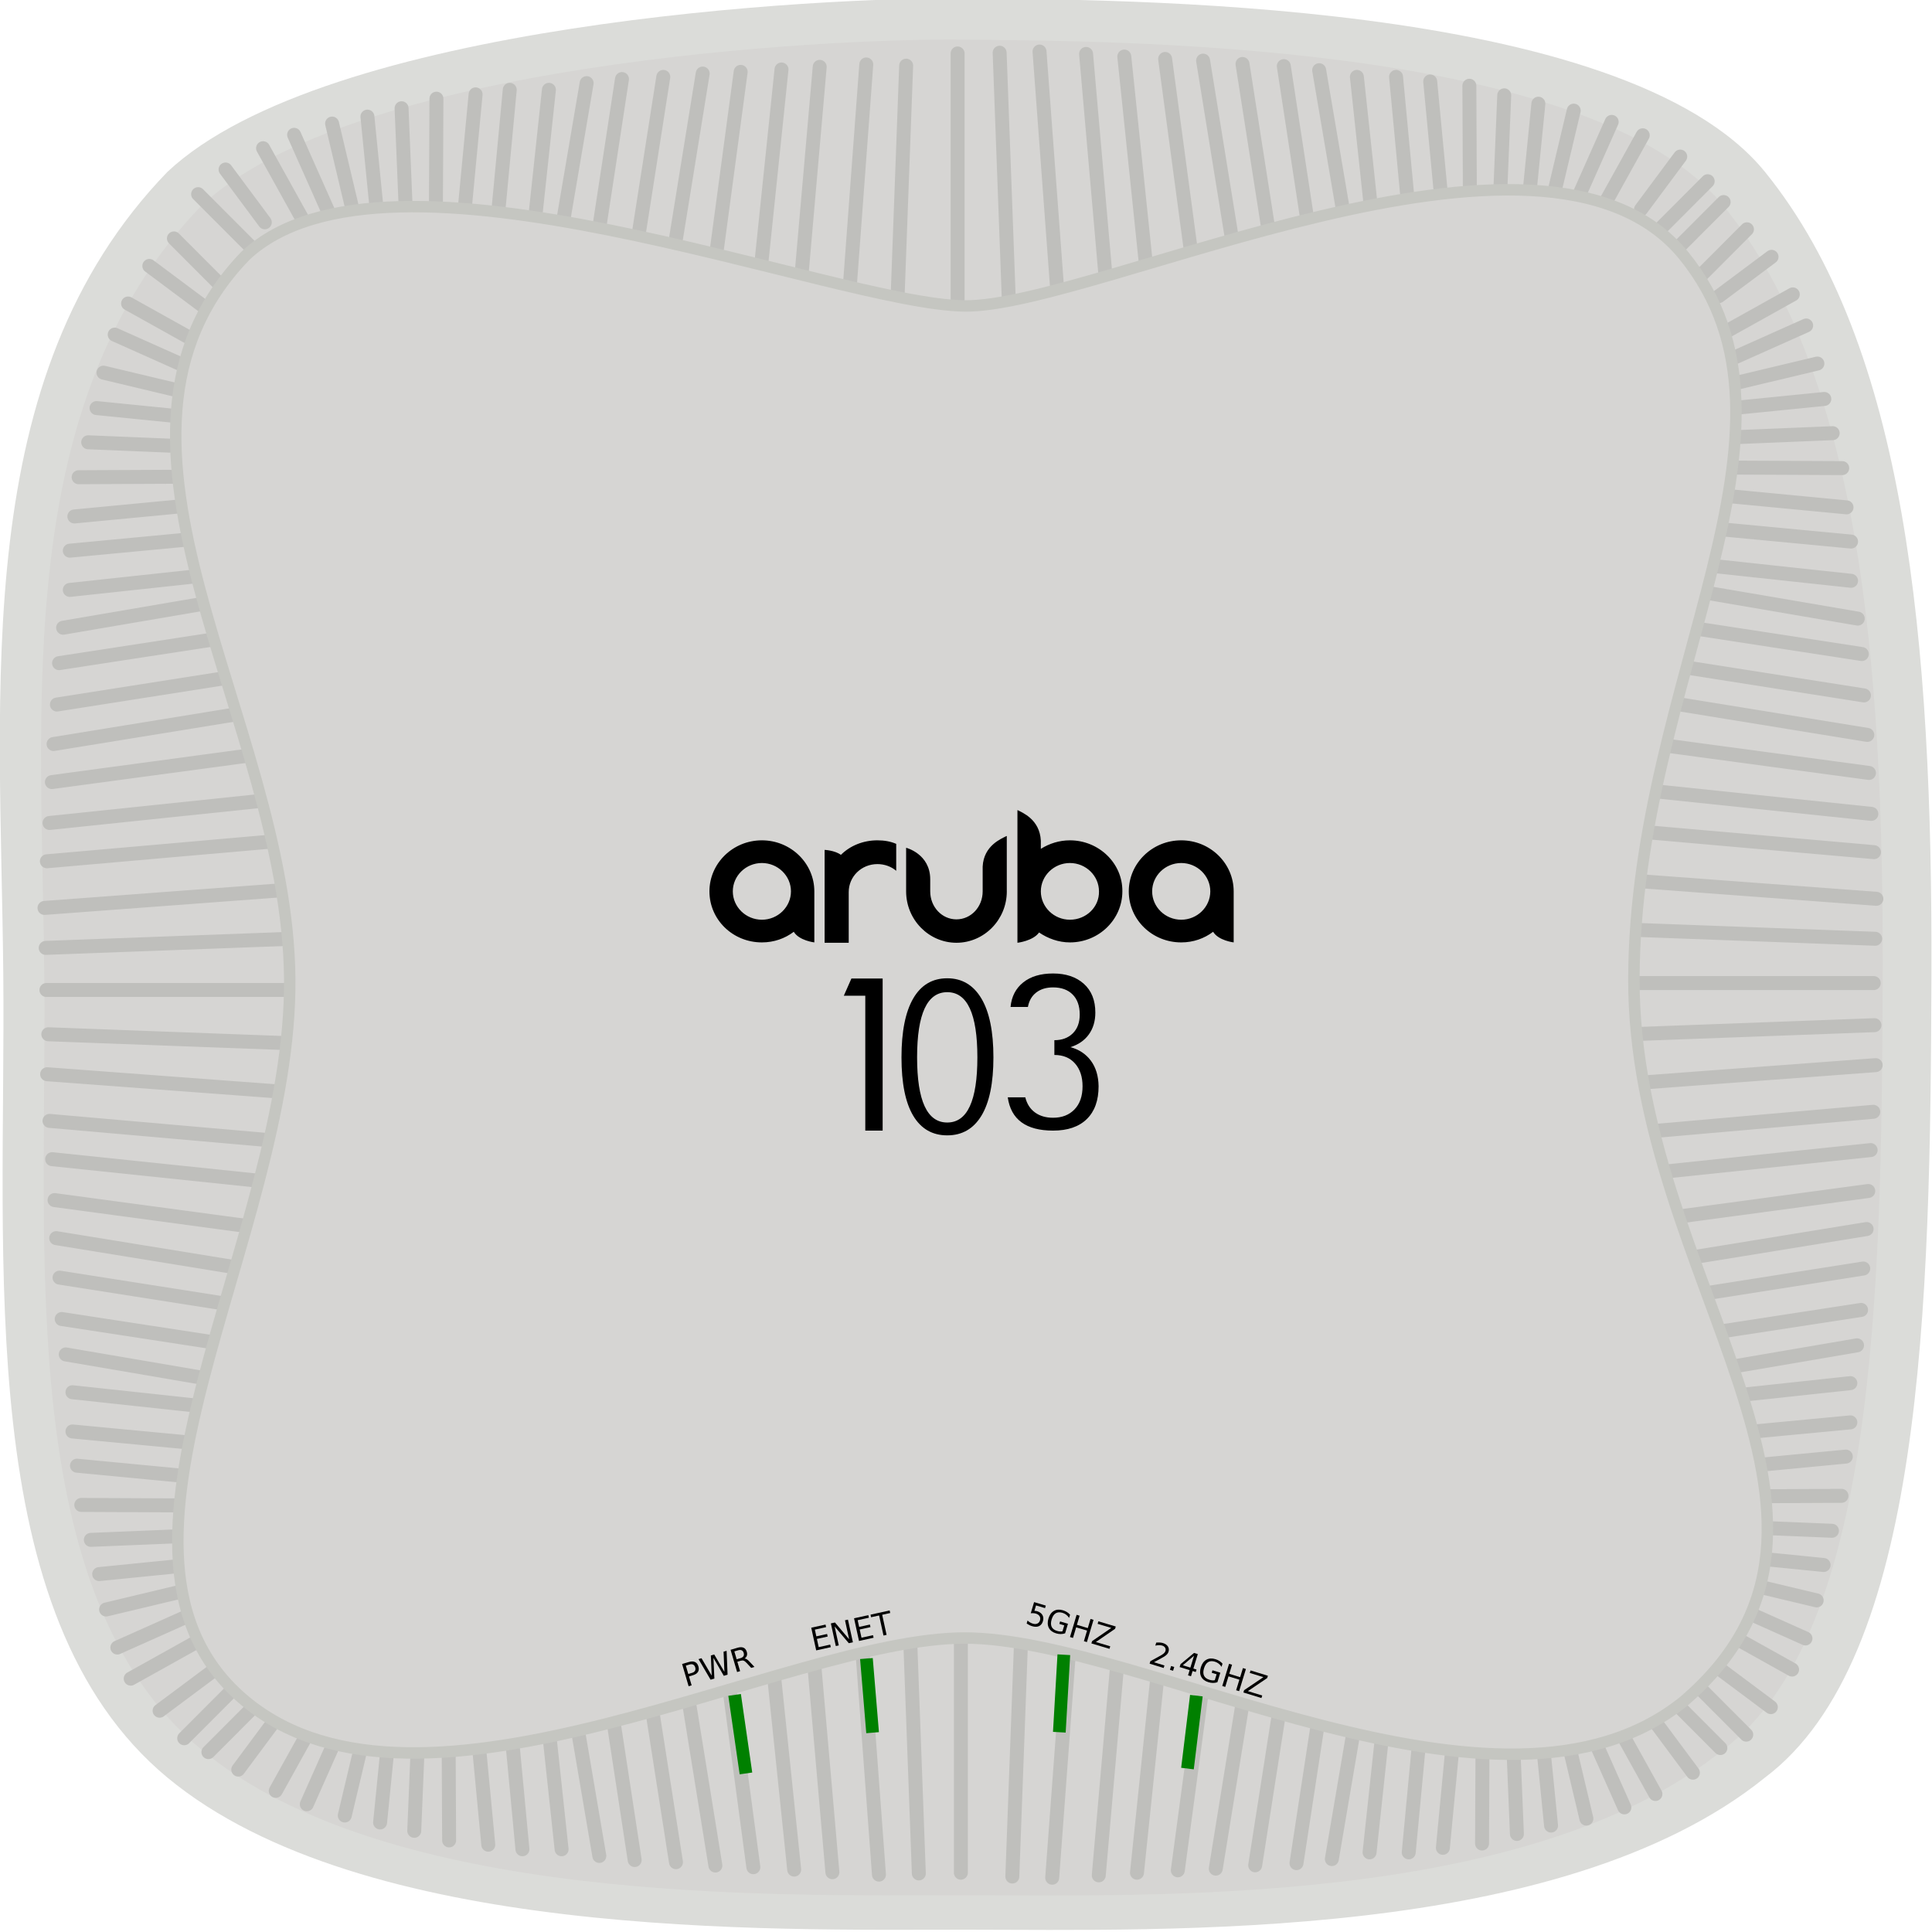 <svg width="162.13" height="162.13" version="1.1" viewBox="37.333 394.667 162.13 162.13" xmlns="http://www.w3.org/2000/svg"><g transform="matrix(2.008 0 0 2.008 -32.96 -316.92)"><path d="m42.002 361.56c6.612-6.216 27.279-7.32 33.383-7.252 6.104 0.068 27.479-0.025 33.383 7.252 5.904 7.277 7.003 19.616 6.957 33.552-0.046 13.936-0.334 28.576-6.957 33.552-8.551 6.912-25.103 6.357-33.383 6.357s-25.22 0.415-33.383-6.357c-8.163-6.772-6.743-21.483-6.858-33.552-0.115-12.069-1.439-24.977 6.858-33.552z" fill="#dbdcd9"/><path d="m43.397 363c6.304-5.973 26.01-7.033 31.829-6.968 5.82 0.066 26.2-0.024 31.829 6.968 5.629 6.991 6.677 18.847 6.633 32.237s-0.318 27.456-6.633 32.237c-8.153 6.641-23.936 6.108-31.829 6.108-7.894 0-24.046 0.399-31.829-6.108-7.783-6.507-6.429-20.641-6.539-32.237-0.109-11.596-1.372-23.998 6.539-32.237z" fill="#d6d5d3"/><g fill="none" stroke="#bfbfbc" stroke-linecap="round"><g stroke-width=".584"><g transform="matrix(-.998 0 0 -1 285.12 748.92)"><path d="m172.15 353.46h13.019"/><g shape-rendering="auto"><path d="m172.12 351.7 12.017-0.446" color="#000000" color-rendering="auto" image-rendering="auto" solid-color="#000000" style="isolation:auto;mix-blend-mode:normal"/><path d="m172.07 350.03 12.299-0.915" color="#000000" color-rendering="auto" image-rendering="auto" solid-color="#000000" style="isolation:auto;mix-blend-mode:normal"/><path d="m172.17 348.08 13.66-1.197" color="#000000" color-rendering="auto" image-rendering="auto" solid-color="#000000" style="isolation:auto;mix-blend-mode:normal"/><path d="m172.28 346.48 14.177-1.479" color="#000000" color-rendering="auto" image-rendering="auto" solid-color="#000000" style="isolation:auto;mix-blend-mode:normal"/><path d="m172.38 344.77 10.468-1.408" color="#000000" color-rendering="auto" image-rendering="auto" solid-color="#000000" style="isolation:auto;mix-blend-mode:normal"/><path d="m172.45 343.18 9.975-1.619" color="#000000" color-rendering="auto" image-rendering="auto" solid-color="#000000" style="isolation:auto;mix-blend-mode:normal"/><path d="m172.59 341.53 10.773-1.69" color="#000000" color-rendering="auto" image-rendering="auto" solid-color="#000000" style="isolation:auto;mix-blend-mode:normal"/><path d="m172.68 339.8 8.731-1.338" color="#000000" color-rendering="auto" image-rendering="auto" solid-color="#000000" style="isolation:auto;mix-blend-mode:normal"/><path d="m172.85 338.32 7.98-1.361" color="#000000" color-rendering="auto" image-rendering="auto" solid-color="#000000" style="isolation:auto;mix-blend-mode:normal"/><path d="m173.13 336.74 6.548-0.704" color="#000000" color-rendering="auto" image-rendering="auto" solid-color="#000000" style="isolation:auto;mix-blend-mode:normal"/><path d="m173.13 335.1 6.22-0.587" color="#000000" color-rendering="auto" image-rendering="auto" solid-color="#000000" style="isolation:auto;mix-blend-mode:normal"/><path d="m173.32 333.67 6.408-0.61" color="#000000" color-rendering="auto" image-rendering="auto" solid-color="#000000" style="isolation:auto;mix-blend-mode:normal"/><path d="m173.5 332.03 5.093-0.024" color="#000000" color-rendering="auto" image-rendering="auto" solid-color="#000000" style="isolation:auto;mix-blend-mode:normal"/><path d="m173.9 330.57 3.99 0.164" color="#000000" color-rendering="auto" image-rendering="auto" solid-color="#000000" style="isolation:auto;mix-blend-mode:normal"/><path d="m174.25 329.14 4.225 0.422" color="#000000" color-rendering="auto" image-rendering="auto" solid-color="#000000" style="isolation:auto;mix-blend-mode:normal"/><path d="m174.54 327.66 4.436 1.056" color="#000000" color-rendering="auto" image-rendering="auto" solid-color="#000000" style="isolation:auto;mix-blend-mode:normal"/><path d="m175.01 326.07 3.474 1.549" color="#000000" color-rendering="auto" image-rendering="auto" solid-color="#000000" style="isolation:auto;mix-blend-mode:normal"/><path d="m175.57 324.77 2.91 1.619" color="#000000" color-rendering="auto" image-rendering="auto" solid-color="#000000" style="isolation:auto;mix-blend-mode:normal"/><path d="m176.46 323.2 2.206 1.643" color="#000000" color-rendering="auto" image-rendering="auto" solid-color="#000000" style="isolation:auto;mix-blend-mode:normal"/><path d="m177.49 322.05 2.746 2.746" color="#000000" color-rendering="auto" image-rendering="auto" solid-color="#000000" style="isolation:auto;mix-blend-mode:normal"/></g></g><g transform="matrix(.998 0 0 1 -134.86 42.29)"><path d="m172.15 353.46h13.019"/><g shape-rendering="auto"><path d="m172.12 351.7 12.017-0.446" color="#000000" color-rendering="auto" image-rendering="auto" solid-color="#000000" style="isolation:auto;mix-blend-mode:normal"/><path d="m172.07 350.03 12.299-0.915" color="#000000" color-rendering="auto" image-rendering="auto" solid-color="#000000" style="isolation:auto;mix-blend-mode:normal"/><path d="m172.17 348.08 13.66-1.197" color="#000000" color-rendering="auto" image-rendering="auto" solid-color="#000000" style="isolation:auto;mix-blend-mode:normal"/><path d="m172.28 346.48 14.177-1.479" color="#000000" color-rendering="auto" image-rendering="auto" solid-color="#000000" style="isolation:auto;mix-blend-mode:normal"/><path d="m172.38 344.77 10.468-1.408" color="#000000" color-rendering="auto" image-rendering="auto" solid-color="#000000" style="isolation:auto;mix-blend-mode:normal"/><path d="m172.45 343.18 9.975-1.619" color="#000000" color-rendering="auto" image-rendering="auto" solid-color="#000000" style="isolation:auto;mix-blend-mode:normal"/><path d="m172.59 341.53 10.773-1.69" color="#000000" color-rendering="auto" image-rendering="auto" solid-color="#000000" style="isolation:auto;mix-blend-mode:normal"/><path d="m172.68 339.8 8.731-1.338" color="#000000" color-rendering="auto" image-rendering="auto" solid-color="#000000" style="isolation:auto;mix-blend-mode:normal"/><path d="m172.85 338.32 7.98-1.361" color="#000000" color-rendering="auto" image-rendering="auto" solid-color="#000000" style="isolation:auto;mix-blend-mode:normal"/><path d="m173.13 336.74 6.548-0.704" color="#000000" color-rendering="auto" image-rendering="auto" solid-color="#000000" style="isolation:auto;mix-blend-mode:normal"/><path d="m173.13 335.1 6.22-0.587" color="#000000" color-rendering="auto" image-rendering="auto" solid-color="#000000" style="isolation:auto;mix-blend-mode:normal"/><path d="m173.32 333.67 6.408-0.61" color="#000000" color-rendering="auto" image-rendering="auto" solid-color="#000000" style="isolation:auto;mix-blend-mode:normal"/><path d="m173.5 332.03 5.093-0.024" color="#000000" color-rendering="auto" image-rendering="auto" solid-color="#000000" style="isolation:auto;mix-blend-mode:normal"/><path d="m173.9 330.57 3.99 0.164" color="#000000" color-rendering="auto" image-rendering="auto" solid-color="#000000" style="isolation:auto;mix-blend-mode:normal"/><path d="m174.25 329.14 4.225 0.422" color="#000000" color-rendering="auto" image-rendering="auto" solid-color="#000000" style="isolation:auto;mix-blend-mode:normal"/><path d="m174.54 327.66 4.436 1.056" color="#000000" color-rendering="auto" image-rendering="auto" solid-color="#000000" style="isolation:auto;mix-blend-mode:normal"/><path d="m175.01 326.07 3.474 1.549" color="#000000" color-rendering="auto" image-rendering="auto" solid-color="#000000" style="isolation:auto;mix-blend-mode:normal"/><path d="m175.57 324.77 2.91 1.619" color="#000000" color-rendering="auto" image-rendering="auto" solid-color="#000000" style="isolation:auto;mix-blend-mode:normal"/><path d="m176.46 323.2 2.206 1.643" color="#000000" color-rendering="auto" image-rendering="auto" solid-color="#000000" style="isolation:auto;mix-blend-mode:normal"/><path d="m177.49 322.05 2.746 2.746" color="#000000" color-rendering="auto" image-rendering="auto" solid-color="#000000" style="isolation:auto;mix-blend-mode:normal"/></g></g><g transform="matrix(0 1 -.998 0 427.78 184.46)"><path d="m172.15 353.46h13.019"/><g shape-rendering="auto"><path d="m172.12 351.7 12.017-0.446" color="#000000" color-rendering="auto" image-rendering="auto" solid-color="#000000" style="isolation:auto;mix-blend-mode:normal"/><path d="m172.07 350.03 12.299-0.915" color="#000000" color-rendering="auto" image-rendering="auto" solid-color="#000000" style="isolation:auto;mix-blend-mode:normal"/><path d="m172.17 348.08 13.66-1.197" color="#000000" color-rendering="auto" image-rendering="auto" solid-color="#000000" style="isolation:auto;mix-blend-mode:normal"/><path d="m172.28 346.48 14.177-1.479" color="#000000" color-rendering="auto" image-rendering="auto" solid-color="#000000" style="isolation:auto;mix-blend-mode:normal"/><path d="m172.38 344.77 10.468-1.408" color="#000000" color-rendering="auto" image-rendering="auto" solid-color="#000000" style="isolation:auto;mix-blend-mode:normal"/><path d="m172.45 343.18 9.975-1.619" color="#000000" color-rendering="auto" image-rendering="auto" solid-color="#000000" style="isolation:auto;mix-blend-mode:normal"/><path d="m172.59 341.53 10.773-1.69" color="#000000" color-rendering="auto" image-rendering="auto" solid-color="#000000" style="isolation:auto;mix-blend-mode:normal"/><path d="m172.68 339.8 8.731-1.338" color="#000000" color-rendering="auto" image-rendering="auto" solid-color="#000000" style="isolation:auto;mix-blend-mode:normal"/><path d="m172.85 338.32 7.98-1.361" color="#000000" color-rendering="auto" image-rendering="auto" solid-color="#000000" style="isolation:auto;mix-blend-mode:normal"/><path d="m173.13 336.74 6.548-0.704" color="#000000" color-rendering="auto" image-rendering="auto" solid-color="#000000" style="isolation:auto;mix-blend-mode:normal"/><path d="m173.13 335.1 6.22-0.587" color="#000000" color-rendering="auto" image-rendering="auto" solid-color="#000000" style="isolation:auto;mix-blend-mode:normal"/><path d="m173.32 333.67 6.408-0.61" color="#000000" color-rendering="auto" image-rendering="auto" solid-color="#000000" style="isolation:auto;mix-blend-mode:normal"/><path d="m173.5 332.03 5.093-0.024" color="#000000" color-rendering="auto" image-rendering="auto" solid-color="#000000" style="isolation:auto;mix-blend-mode:normal"/><path d="m173.9 330.57 3.99 0.164" color="#000000" color-rendering="auto" image-rendering="auto" solid-color="#000000" style="isolation:auto;mix-blend-mode:normal"/><path d="m174.25 329.14 4.225 0.422" color="#000000" color-rendering="auto" image-rendering="auto" solid-color="#000000" style="isolation:auto;mix-blend-mode:normal"/><path d="m174.54 327.66 4.436 1.056" color="#000000" color-rendering="auto" image-rendering="auto" solid-color="#000000" style="isolation:auto;mix-blend-mode:normal"/><path d="m175.01 326.07 3.474 1.549" color="#000000" color-rendering="auto" image-rendering="auto" solid-color="#000000" style="isolation:auto;mix-blend-mode:normal"/><path d="m175.57 324.77 2.91 1.619" color="#000000" color-rendering="auto" image-rendering="auto" solid-color="#000000" style="isolation:auto;mix-blend-mode:normal"/><path d="m176.46 323.2 2.206 1.643" color="#000000" color-rendering="auto" image-rendering="auto" solid-color="#000000" style="isolation:auto;mix-blend-mode:normal"/><path d="m177.49 322.05 2.746 2.746" color="#000000" color-rendering="auto" image-rendering="auto" solid-color="#000000" style="isolation:auto;mix-blend-mode:normal"/></g></g><g transform="matrix(0 -1 .998 0 -277.59 604.79)"><path d="m172.15 353.46h13.019"/><g shape-rendering="auto"><path d="m172.12 351.7 12.017-0.446" color="#000000" color-rendering="auto" image-rendering="auto" solid-color="#000000" style="isolation:auto;mix-blend-mode:normal"/><path d="m172.07 350.03 12.299-0.915" color="#000000" color-rendering="auto" image-rendering="auto" solid-color="#000000" style="isolation:auto;mix-blend-mode:normal"/><path d="m172.17 348.08 13.66-1.197" color="#000000" color-rendering="auto" image-rendering="auto" solid-color="#000000" style="isolation:auto;mix-blend-mode:normal"/><path d="m172.28 346.48 14.177-1.479" color="#000000" color-rendering="auto" image-rendering="auto" solid-color="#000000" style="isolation:auto;mix-blend-mode:normal"/><path d="m172.38 344.77 10.468-1.408" color="#000000" color-rendering="auto" image-rendering="auto" solid-color="#000000" style="isolation:auto;mix-blend-mode:normal"/><path d="m172.45 343.18 9.975-1.619" color="#000000" color-rendering="auto" image-rendering="auto" solid-color="#000000" style="isolation:auto;mix-blend-mode:normal"/><path d="m172.59 341.53 10.773-1.69" color="#000000" color-rendering="auto" image-rendering="auto" solid-color="#000000" style="isolation:auto;mix-blend-mode:normal"/><path d="m172.68 339.8 8.731-1.338" color="#000000" color-rendering="auto" image-rendering="auto" solid-color="#000000" style="isolation:auto;mix-blend-mode:normal"/><path d="m172.85 338.32 7.98-1.361" color="#000000" color-rendering="auto" image-rendering="auto" solid-color="#000000" style="isolation:auto;mix-blend-mode:normal"/><path d="m173.13 336.74 6.548-0.704" color="#000000" color-rendering="auto" image-rendering="auto" solid-color="#000000" style="isolation:auto;mix-blend-mode:normal"/><path d="m173.13 335.1 6.22-0.587" color="#000000" color-rendering="auto" image-rendering="auto" solid-color="#000000" style="isolation:auto;mix-blend-mode:normal"/><path d="m173.32 333.67 6.408-0.61" color="#000000" color-rendering="auto" image-rendering="auto" solid-color="#000000" style="isolation:auto;mix-blend-mode:normal"/><path d="m173.5 332.03 5.093-0.024" color="#000000" color-rendering="auto" image-rendering="auto" solid-color="#000000" style="isolation:auto;mix-blend-mode:normal"/><path d="m173.9 330.57 3.99 0.164" color="#000000" color-rendering="auto" image-rendering="auto" solid-color="#000000" style="isolation:auto;mix-blend-mode:normal"/><path d="m174.25 329.14 4.225 0.422" color="#000000" color-rendering="auto" image-rendering="auto" solid-color="#000000" style="isolation:auto;mix-blend-mode:normal"/><path d="m174.54 327.66 4.436 1.056" color="#000000" color-rendering="auto" image-rendering="auto" solid-color="#000000" style="isolation:auto;mix-blend-mode:normal"/><path d="m175.01 326.07 3.474 1.549" color="#000000" color-rendering="auto" image-rendering="auto" solid-color="#000000" style="isolation:auto;mix-blend-mode:normal"/><path d="m175.57 324.77 2.91 1.619" color="#000000" color-rendering="auto" image-rendering="auto" solid-color="#000000" style="isolation:auto;mix-blend-mode:normal"/><path d="m176.46 323.2 2.206 1.643" color="#000000" color-rendering="auto" image-rendering="auto" solid-color="#000000" style="isolation:auto;mix-blend-mode:normal"/><path d="m177.19 321.95 2.746 2.746" color="#000000" color-rendering="auto" image-rendering="auto" solid-color="#000000" style="isolation:auto;mix-blend-mode:normal"/></g></g><g transform="matrix(0 -1 -.998 0 428.31 604.92)"><g shape-rendering="auto"><path d="m172.12 351.7 12.017-0.446" color="#000000" color-rendering="auto" image-rendering="auto" solid-color="#000000" style="isolation:auto;mix-blend-mode:normal"/><path d="m172.07 350.03 12.299-0.915" color="#000000" color-rendering="auto" image-rendering="auto" solid-color="#000000" style="isolation:auto;mix-blend-mode:normal"/><path d="m172.17 348.08 13.66-1.197" color="#000000" color-rendering="auto" image-rendering="auto" solid-color="#000000" style="isolation:auto;mix-blend-mode:normal"/><path d="m172.28 346.48 14.177-1.479" color="#000000" color-rendering="auto" image-rendering="auto" solid-color="#000000" style="isolation:auto;mix-blend-mode:normal"/><path d="m172.38 344.77 10.468-1.408" color="#000000" color-rendering="auto" image-rendering="auto" solid-color="#000000" style="isolation:auto;mix-blend-mode:normal"/><path d="m172.45 343.18 9.975-1.619" color="#000000" color-rendering="auto" image-rendering="auto" solid-color="#000000" style="isolation:auto;mix-blend-mode:normal"/><path d="m172.59 341.53 10.773-1.69" color="#000000" color-rendering="auto" image-rendering="auto" solid-color="#000000" style="isolation:auto;mix-blend-mode:normal"/><path d="m172.68 339.8 8.731-1.338" color="#000000" color-rendering="auto" image-rendering="auto" solid-color="#000000" style="isolation:auto;mix-blend-mode:normal"/><path d="m172.85 338.32 7.98-1.361" color="#000000" color-rendering="auto" image-rendering="auto" solid-color="#000000" style="isolation:auto;mix-blend-mode:normal"/><path d="m173.13 336.74 6.548-0.704" color="#000000" color-rendering="auto" image-rendering="auto" solid-color="#000000" style="isolation:auto;mix-blend-mode:normal"/><path d="m173.13 335.1 6.22-0.587" color="#000000" color-rendering="auto" image-rendering="auto" solid-color="#000000" style="isolation:auto;mix-blend-mode:normal"/><path d="m173.32 333.67 6.408-0.61" color="#000000" color-rendering="auto" image-rendering="auto" solid-color="#000000" style="isolation:auto;mix-blend-mode:normal"/><path d="m173.5 332.03 5.093-0.024" color="#000000" color-rendering="auto" image-rendering="auto" solid-color="#000000" style="isolation:auto;mix-blend-mode:normal"/><path d="m173.9 330.57 3.99 0.164" color="#000000" color-rendering="auto" image-rendering="auto" solid-color="#000000" style="isolation:auto;mix-blend-mode:normal"/><path d="m174.25 329.14 4.225 0.422" color="#000000" color-rendering="auto" image-rendering="auto" solid-color="#000000" style="isolation:auto;mix-blend-mode:normal"/><path d="m174.54 327.66 4.436 1.056" color="#000000" color-rendering="auto" image-rendering="auto" solid-color="#000000" style="isolation:auto;mix-blend-mode:normal"/><path d="m175.01 326.07 3.474 1.549" color="#000000" color-rendering="auto" image-rendering="auto" solid-color="#000000" style="isolation:auto;mix-blend-mode:normal"/><path d="m175.57 324.77 2.91 1.619" color="#000000" color-rendering="auto" image-rendering="auto" solid-color="#000000" style="isolation:auto;mix-blend-mode:normal"/><path d="m176.46 323.2 2.206 1.643" color="#000000" color-rendering="auto" image-rendering="auto" solid-color="#000000" style="isolation:auto;mix-blend-mode:normal"/><path d="m177.49 322.05 2.746 2.746" color="#000000" color-rendering="auto" image-rendering="auto" solid-color="#000000" style="isolation:auto;mix-blend-mode:normal"/></g></g><g transform="matrix(-.998 0 0 1 285.15 41.909)"><g shape-rendering="auto"><path d="m172.12 351.7 12.017-0.446" color="#000000" color-rendering="auto" image-rendering="auto" solid-color="#000000" style="isolation:auto;mix-blend-mode:normal"/><path d="m172.07 350.03 12.299-0.915" color="#000000" color-rendering="auto" image-rendering="auto" solid-color="#000000" style="isolation:auto;mix-blend-mode:normal"/><path d="m172.17 348.08 13.66-1.197" color="#000000" color-rendering="auto" image-rendering="auto" solid-color="#000000" style="isolation:auto;mix-blend-mode:normal"/><path d="m172.28 346.48 14.177-1.479" color="#000000" color-rendering="auto" image-rendering="auto" solid-color="#000000" style="isolation:auto;mix-blend-mode:normal"/><path d="m172.38 344.77 10.468-1.408" color="#000000" color-rendering="auto" image-rendering="auto" solid-color="#000000" style="isolation:auto;mix-blend-mode:normal"/><path d="m172.45 343.18 9.975-1.619" color="#000000" color-rendering="auto" image-rendering="auto" solid-color="#000000" style="isolation:auto;mix-blend-mode:normal"/><path d="m172.59 341.53 10.773-1.69" color="#000000" color-rendering="auto" image-rendering="auto" solid-color="#000000" style="isolation:auto;mix-blend-mode:normal"/><path d="m172.68 339.8 8.731-1.338" color="#000000" color-rendering="auto" image-rendering="auto" solid-color="#000000" style="isolation:auto;mix-blend-mode:normal"/><path d="m172.85 338.32 7.98-1.361" color="#000000" color-rendering="auto" image-rendering="auto" solid-color="#000000" style="isolation:auto;mix-blend-mode:normal"/><path d="m173.13 336.74 6.548-0.704" color="#000000" color-rendering="auto" image-rendering="auto" solid-color="#000000" style="isolation:auto;mix-blend-mode:normal"/><path d="m173.13 335.1 6.22-0.587" color="#000000" color-rendering="auto" image-rendering="auto" solid-color="#000000" style="isolation:auto;mix-blend-mode:normal"/><path d="m173.32 333.67 6.408-0.61" color="#000000" color-rendering="auto" image-rendering="auto" solid-color="#000000" style="isolation:auto;mix-blend-mode:normal"/><path d="m173.5 332.03 5.093-0.024" color="#000000" color-rendering="auto" image-rendering="auto" solid-color="#000000" style="isolation:auto;mix-blend-mode:normal"/><path d="m173.9 330.57 3.99 0.164" color="#000000" color-rendering="auto" image-rendering="auto" solid-color="#000000" style="isolation:auto;mix-blend-mode:normal"/><path d="m174.25 329.14 4.225 0.422" color="#000000" color-rendering="auto" image-rendering="auto" solid-color="#000000" style="isolation:auto;mix-blend-mode:normal"/><path d="m174.54 327.66 4.436 1.056" color="#000000" color-rendering="auto" image-rendering="auto" solid-color="#000000" style="isolation:auto;mix-blend-mode:normal"/><path d="m175.01 326.07 3.474 1.549" color="#000000" color-rendering="auto" image-rendering="auto" solid-color="#000000" style="isolation:auto;mix-blend-mode:normal"/><path d="m175.57 324.77 2.91 1.619" color="#000000" color-rendering="auto" image-rendering="auto" solid-color="#000000" style="isolation:auto;mix-blend-mode:normal"/><path d="m176.46 323.2 2.206 1.643" color="#000000" color-rendering="auto" image-rendering="auto" solid-color="#000000" style="isolation:auto;mix-blend-mode:normal"/><path d="m177.49 322.05 2.746 2.746" color="#000000" color-rendering="auto" image-rendering="auto" solid-color="#000000" style="isolation:auto;mix-blend-mode:normal"/></g></g><g transform="matrix(0 1 .998 0 -278.12 185)"><g shape-rendering="auto"><path d="m172.12 351.7 12.017-0.446" color="#000000" color-rendering="auto" image-rendering="auto" solid-color="#000000" style="isolation:auto;mix-blend-mode:normal"/><path d="m172.07 350.03 12.299-0.915" color="#000000" color-rendering="auto" image-rendering="auto" solid-color="#000000" style="isolation:auto;mix-blend-mode:normal"/><path d="m172.17 348.08 13.66-1.197" color="#000000" color-rendering="auto" image-rendering="auto" solid-color="#000000" style="isolation:auto;mix-blend-mode:normal"/><path d="m172.28 346.48 14.177-1.479" color="#000000" color-rendering="auto" image-rendering="auto" solid-color="#000000" style="isolation:auto;mix-blend-mode:normal"/><path d="m172.38 344.77 10.468-1.408" color="#000000" color-rendering="auto" image-rendering="auto" solid-color="#000000" style="isolation:auto;mix-blend-mode:normal"/><path d="m172.45 343.18 9.975-1.619" color="#000000" color-rendering="auto" image-rendering="auto" solid-color="#000000" style="isolation:auto;mix-blend-mode:normal"/><path d="m172.59 341.53 10.773-1.69" color="#000000" color-rendering="auto" image-rendering="auto" solid-color="#000000" style="isolation:auto;mix-blend-mode:normal"/><path d="m172.68 339.8 8.731-1.338" color="#000000" color-rendering="auto" image-rendering="auto" solid-color="#000000" style="isolation:auto;mix-blend-mode:normal"/><path d="m172.85 338.32 7.98-1.361" color="#000000" color-rendering="auto" image-rendering="auto" solid-color="#000000" style="isolation:auto;mix-blend-mode:normal"/><path d="m173.13 336.74 6.548-0.704" color="#000000" color-rendering="auto" image-rendering="auto" solid-color="#000000" style="isolation:auto;mix-blend-mode:normal"/><path d="m173.13 335.1 6.22-0.587" color="#000000" color-rendering="auto" image-rendering="auto" solid-color="#000000" style="isolation:auto;mix-blend-mode:normal"/><path d="m173.32 333.67 6.408-0.61" color="#000000" color-rendering="auto" image-rendering="auto" solid-color="#000000" style="isolation:auto;mix-blend-mode:normal"/><path d="m173.5 332.03 5.093-0.024" color="#000000" color-rendering="auto" image-rendering="auto" solid-color="#000000" style="isolation:auto;mix-blend-mode:normal"/><path d="m173.9 330.57 3.99 0.164" color="#000000" color-rendering="auto" image-rendering="auto" solid-color="#000000" style="isolation:auto;mix-blend-mode:normal"/><path d="m174.25 329.14 4.225 0.422" color="#000000" color-rendering="auto" image-rendering="auto" solid-color="#000000" style="isolation:auto;mix-blend-mode:normal"/><path d="m174.54 327.66 4.436 1.056" color="#000000" color-rendering="auto" image-rendering="auto" solid-color="#000000" style="isolation:auto;mix-blend-mode:normal"/><path d="m175.01 326.07 3.474 1.549" color="#000000" color-rendering="auto" image-rendering="auto" solid-color="#000000" style="isolation:auto;mix-blend-mode:normal"/><path d="m175.57 324.77 2.91 1.619" color="#000000" color-rendering="auto" image-rendering="auto" solid-color="#000000" style="isolation:auto;mix-blend-mode:normal"/><path d="m176.46 323.2 2.206 1.643" color="#000000" color-rendering="auto" image-rendering="auto" solid-color="#000000" style="isolation:auto;mix-blend-mode:normal"/><path d="m177.49 322.05 2.746 2.746" color="#000000" color-rendering="auto" image-rendering="auto" solid-color="#000000" style="isolation:auto;mix-blend-mode:normal"/></g></g><g transform="matrix(.998 0 0 -1 -134.75 749.3)"><g shape-rendering="auto"><path d="m172.12 351.7 12.017-0.446" color="#000000" color-rendering="auto" image-rendering="auto" solid-color="#000000" style="isolation:auto;mix-blend-mode:normal"/><path d="m172.07 350.03 12.299-0.915" color="#000000" color-rendering="auto" image-rendering="auto" solid-color="#000000" style="isolation:auto;mix-blend-mode:normal"/><path d="m172.17 348.08 13.66-1.197" color="#000000" color-rendering="auto" image-rendering="auto" solid-color="#000000" style="isolation:auto;mix-blend-mode:normal"/><path d="m172.28 346.48 14.177-1.479" color="#000000" color-rendering="auto" image-rendering="auto" solid-color="#000000" style="isolation:auto;mix-blend-mode:normal"/><path d="m172.38 344.77 10.468-1.408" color="#000000" color-rendering="auto" image-rendering="auto" solid-color="#000000" style="isolation:auto;mix-blend-mode:normal"/><path d="m172.45 343.18 9.975-1.619" color="#000000" color-rendering="auto" image-rendering="auto" solid-color="#000000" style="isolation:auto;mix-blend-mode:normal"/><path d="m172.59 341.53 10.773-1.69" color="#000000" color-rendering="auto" image-rendering="auto" solid-color="#000000" style="isolation:auto;mix-blend-mode:normal"/><path d="m172.68 339.8 8.731-1.338" color="#000000" color-rendering="auto" image-rendering="auto" solid-color="#000000" style="isolation:auto;mix-blend-mode:normal"/><path d="m172.85 338.32 7.98-1.361" color="#000000" color-rendering="auto" image-rendering="auto" solid-color="#000000" style="isolation:auto;mix-blend-mode:normal"/><path d="m173.13 336.74 6.548-0.704" color="#000000" color-rendering="auto" image-rendering="auto" solid-color="#000000" style="isolation:auto;mix-blend-mode:normal"/><path d="m173.13 335.1 6.22-0.587" color="#000000" color-rendering="auto" image-rendering="auto" solid-color="#000000" style="isolation:auto;mix-blend-mode:normal"/><path d="m173.32 333.67 6.408-0.61" color="#000000" color-rendering="auto" image-rendering="auto" solid-color="#000000" style="isolation:auto;mix-blend-mode:normal"/><path d="m173.5 332.03 5.093-0.024" color="#000000" color-rendering="auto" image-rendering="auto" solid-color="#000000" style="isolation:auto;mix-blend-mode:normal"/><path d="m173.9 330.57 3.99 0.164" color="#000000" color-rendering="auto" image-rendering="auto" solid-color="#000000" style="isolation:auto;mix-blend-mode:normal"/><path d="m174.25 329.14 4.225 0.422" color="#000000" color-rendering="auto" image-rendering="auto" solid-color="#000000" style="isolation:auto;mix-blend-mode:normal"/><path d="m174.54 327.66 4.436 1.056" color="#000000" color-rendering="auto" image-rendering="auto" solid-color="#000000" style="isolation:auto;mix-blend-mode:normal"/><path d="m175.01 326.07 3.474 1.549" color="#000000" color-rendering="auto" image-rendering="auto" solid-color="#000000" style="isolation:auto;mix-blend-mode:normal"/><path d="m175.57 324.77 2.91 1.619" color="#000000" color-rendering="auto" image-rendering="auto" solid-color="#000000" style="isolation:auto;mix-blend-mode:normal"/><path d="m176.78 323.43 2.206 1.643" color="#000000" color-rendering="auto" image-rendering="auto" solid-color="#000000" style="isolation:auto;mix-blend-mode:normal"/><path d="m177.81 322.28 2.746 2.746" color="#000000" color-rendering="auto" image-rendering="auto" solid-color="#000000" style="isolation:auto;mix-blend-mode:normal"/></g></g></g><path d="m107.04 362.82-2.742 2.747" color="#000000" color-rendering="auto" image-rendering="auto" shape-rendering="auto" solid-color="#000000" stroke-width=".584" style="isolation:auto;mix-blend-mode:normal"/></g><path d="m45.268 365.06c5.953-5.597 24.559 2.041 30.055 2.102 5.495 0.061 24.16-9.368 30.055-2.102 5.895 7.266-2.047 17.66-2.088 30.207s11.034 22.541 2.088 30.207c-7.699 6.223-22.601-2.642-30.055-2.642s-22.706 8.74-30.055 2.642c-7.349-6.097 1.95-19.341 1.847-30.207-0.103-10.866-9.316-22.487-1.847-30.207z" fill="#d6d5d3" stroke="#c5c6c1" stroke-linecap="round" stroke-linejoin="round" stroke-width=".478"/><g stroke-width="1px"><g transform="matrix(.959 -.283 .282 .96 0 0)"><path d="m-58.416 424.43v0.364h0.165q0.091 0 0.141-0.047t0.05-0.135q0-0.087-0.05-0.134t-0.141-0.047h-0.165zm-0.131-0.108h0.296q0.163 0 0.246 0.074 0.084 0.073 0.084 0.215 0 0.143-0.084 0.217-0.083 0.073-0.246 0.073h-0.165v0.389h-0.131v-0.968z"/><path d="m-57.832 424.32h0.132l0.204 0.818 0.203-0.818h0.147l0.204 0.818 0.203-0.818h0.133l-0.243 0.968h-0.165l-0.204-0.84-0.206 0.84h-0.165l-0.242-0.968z"/><path d="m-55.975 424.84q0.042 0.014 0.082 0.061 0.04 0.047 0.08 0.128l0.133 0.265h-0.141l-0.124-0.248q-0.048-0.097-0.093-0.129-0.045-0.032-0.123-0.032h-0.143v0.409h-0.131v-0.968h0.296q0.166 0 0.248 0.069 0.082 0.069 0.082 0.209 0 0.091-0.043 0.152-0.042 0.06-0.123 0.084zm-0.328-0.406v0.344h0.165q0.095 0 0.143-0.043 0.049-0.044 0.049-0.129 0-0.085-0.049-0.128-0.048-0.043-0.143-0.043h-0.165z"/></g><g transform="matrix(.976 -.215 .214 .978 0 0)"><path d="m-22.988 426.85h0.612v0.11h-0.481v0.287h0.461v0.11h-0.461v0.351h0.493v0.11h-0.624z"/><path d="m-22.148 426.85h0.176l0.429 0.81v-0.81h0.127v0.968h-0.176l-0.429-0.81v0.81h-0.127z"/><path d="m-21.155 426.85h0.612v0.11h-0.481v0.287h0.461v0.11h-0.461v0.351h0.493v0.11h-0.624z"/><path d="m-20.449 426.85h0.819v0.11h-0.344v0.858h-0.132v-0.858h-0.344z"/></g><g transform="matrix(.957 .286 -.286 .959 0 0)"><path d="m195.6 381.01h0.514v0.11h-0.394v0.237q0.029-0.01 0.057-0.014 0.029-5e-3 0.057-5e-3 0.162 0 0.257 0.089 0.095 0.089 0.095 0.241 0 0.156-0.097 0.243-0.097 0.086-0.274 0.086-0.061 0-0.124-0.01-0.063-0.01-0.13-0.031v-0.132q0.058 0.032 0.121 0.047 0.062 0.016 0.132 0.016 0.112 0 0.178-0.059 0.066-0.059 0.066-0.16 0-0.101-0.066-0.16t-0.178-0.059q-0.052 0-0.105 0.012-0.052 0.012-0.106 0.036v-0.486z"/><path d="m197.09 381.84v-0.26h-0.214v-0.108h0.344v0.416q-0.076 0.054-0.167 0.082-0.091 0.027-0.195 0.027-0.227 0-0.355-0.132-0.128-0.133-0.128-0.37 0-0.237 0.128-0.37 0.128-0.133 0.355-0.133 0.095 0 0.18 0.023 0.086 0.023 0.158 0.069v0.139q-0.073-0.062-0.154-0.093-0.082-0.031-0.172-0.031-0.178 0-0.267 0.099-0.089 0.099-0.089 0.296 0 0.196 0.089 0.295 0.089 0.099 0.267 0.099 0.069 0 0.124-0.012 0.054-0.012 0.098-0.038z"/><path d="m197.46 381.01h0.131v0.397h0.476v-0.397h0.131v0.968h-0.131v-0.461h-0.476v0.461h-0.131z"/><path d="m198.41 381.01h0.76v0.1l-0.612 0.758h0.627v0.11h-0.79v-0.1l0.612-0.758h-0.597z"/></g><g transform="matrix(.955 .294 -.294 .957 0 0)"><path d="m204.19 380.16h0.457v0.11h-0.615v-0.11q0.074-0.077 0.203-0.207 0.129-0.13 0.162-0.168 0.063-0.071 0.087-0.119 0.025-0.049 0.025-0.097 0-0.077-0.054-0.126-0.054-0.049-0.141-0.049-0.062 0-0.13 0.021-0.068 0.021-0.146 0.065v-0.132q0.079-0.032 0.148-0.048 0.069-0.016 0.126-0.016 0.15 0 0.24 0.075 0.089 0.075 0.089 0.201 0 0.06-0.023 0.113-0.022 0.053-0.081 0.126-0.016 0.019-0.103 0.109-0.087 0.089-0.245 0.251z"/><path d="m204.92 380.1h0.137v0.165h-0.137z"/><path d="m205.71 379.41-0.331 0.517h0.331zm-0.034-0.114h0.165v0.631h0.138v0.109h-0.138v0.228h-0.13v-0.228h-0.437v-0.126z"/><path d="m206.84 380.13v-0.26h-0.214v-0.108h0.344v0.416q-0.076 0.054-0.167 0.082-0.091 0.027-0.195 0.027-0.227 0-0.355-0.132-0.128-0.133-0.128-0.37 0-0.237 0.128-0.37 0.128-0.133 0.355-0.133 0.095 0 0.18 0.023 0.086 0.023 0.158 0.069v0.139q-0.073-0.062-0.154-0.093-0.082-0.031-0.172-0.031-0.178 0-0.267 0.099-0.089 0.099-0.089 0.296 0 0.196 0.089 0.295 0.089 0.099 0.267 0.099 0.069 0 0.124-0.012 0.054-0.012 0.098-0.038z"/><path d="m207.21 379.3h0.131v0.397h0.476v-0.397h0.131v0.968h-0.131v-0.461h-0.476v0.461h-0.131z"/><path d="m208.15 379.3h0.76v0.1l-0.612 0.758h0.627v0.11h-0.79v-0.1l0.612-0.758h-0.597z"/></g></g><g fill="none" stroke="#008000" stroke-width=".531px"><path d="m71.216 423.69 0.258 3.098"/><path d="m79.466 423.53-0.188 3.239"/><path d="m85.005 425.24-0.372 3.048"/><path d="m65.707 425.21 0.474 3.281"/></g><g transform="translate(.909 1.698)"><g transform="scale(.999 1.001)" stroke-width="1px" aria-label="103"><path d="m71.056 393.18v6.349h-0.726v-5.632h-0.898l0.317-0.717z"/><path d="m75.019 396.47q0-2.721-1.261-2.721t-1.261 2.721 1.261 2.721 1.261-2.721zm-1.261-3.301q0.925 0 1.429 0.844 0.503 0.844 0.503 2.458 0 1.605-0.499 2.431-0.499 0.825-1.433 0.825t-1.424-0.821q-0.49-0.821-0.49-2.435t0.49-2.458q0.49-0.844 1.424-0.844z"/><path d="m76.289 398.14h0.735q0.1 0.408 0.404 0.63 0.304 0.222 0.757 0.222 0.562 0 0.898-0.349 0.336-0.349 0.336-0.966 0-0.59-0.313-0.948t-0.866-0.358v-0.617q0.481 0 0.771-0.286 0.29-0.286 0.29-0.785 0-0.535-0.295-0.834-0.295-0.299-0.821-0.299-0.426 0-0.703 0.213-0.277 0.213-0.349 0.603h-0.726q0.063-0.653 0.531-1.025 0.467-0.372 1.247-0.372 0.807 0 1.288 0.431 0.481 0.431 0.481 1.202 0 0.535-0.272 0.912-0.272 0.376-0.771 0.531 0.544 0.145 0.857 0.567t0.322 1.066q0 0.889-0.494 1.37-0.494 0.481-1.41 0.481-1.696 0-1.896-1.388z"/></g><path class="st1" d="m76.174 389.93c0 1.185-0.948 2.148-2.104 2.148s-2.104-0.963-2.104-2.148v-1.822s1.007 0.252 1.007 1.318v0.504c0 0.652 0.489 1.17 1.096 1.17s1.096-0.518 1.096-1.17v-1.052 0.015c0.044-0.889 0.8-1.17 0.993-1.274h0.015v2.311zm-5.407-2.133c0.281 0 0.548 0.044 0.785 0.148v1.126c-0.207-0.178-0.489-0.281-0.785-0.281-0.667 0-1.2 0.518-1.2 1.17v2.118h-1.007v-3.881s0.415 0.015 0.681 0.207c0.385-0.385 0.933-0.607 1.526-0.607m-4.829 3.318c-0.667 0-1.215-0.533-1.215-1.185 0-0.652 0.548-1.185 1.215-1.185s1.215 0.533 1.215 1.185c0 0.652-0.548 1.185-1.215 1.185m0-3.318c-1.215 0-2.192 0.963-2.192 2.133 0 1.185 0.978 2.133 2.192 2.133 0.504 0 0.963-0.163 1.333-0.444 0.222 0.37 0.859 0.444 0.859 0.444v-2.133c0-1.17-0.978-2.133-2.192-2.133m17.525 3.318c-0.667 0-1.215-0.533-1.215-1.185 0-0.652 0.548-1.185 1.215-1.185s1.215 0.533 1.215 1.185c0 0.652-0.548 1.185-1.215 1.185m0-3.318c-1.215 0-2.192 0.963-2.192 2.133 0 1.185 0.978 2.133 2.192 2.133 0.504 0 0.963-0.163 1.333-0.444 0.222 0.37 0.859 0.444 0.859 0.444v-2.133c0-1.17-0.978-2.133-2.192-2.133m-4.652 3.318c-0.667 0-1.215-0.533-1.215-1.185 0-0.652 0.548-1.185 1.215-1.185 0.667 0 1.215 0.533 1.215 1.185 0.015 0.652-0.533 1.185-1.215 1.185m0-3.318c-0.444 0-0.859 0.133-1.215 0.356v-0.341c-0.044-0.889-0.77-1.17-0.963-1.274h-0.015v5.54s0.652-0.074 0.904-0.43c0.37 0.252 0.815 0.415 1.289 0.415 1.215 0 2.192-0.963 2.192-2.133 0.015-1.17-0.978-2.133-2.192-2.133"/></g></g></svg>
